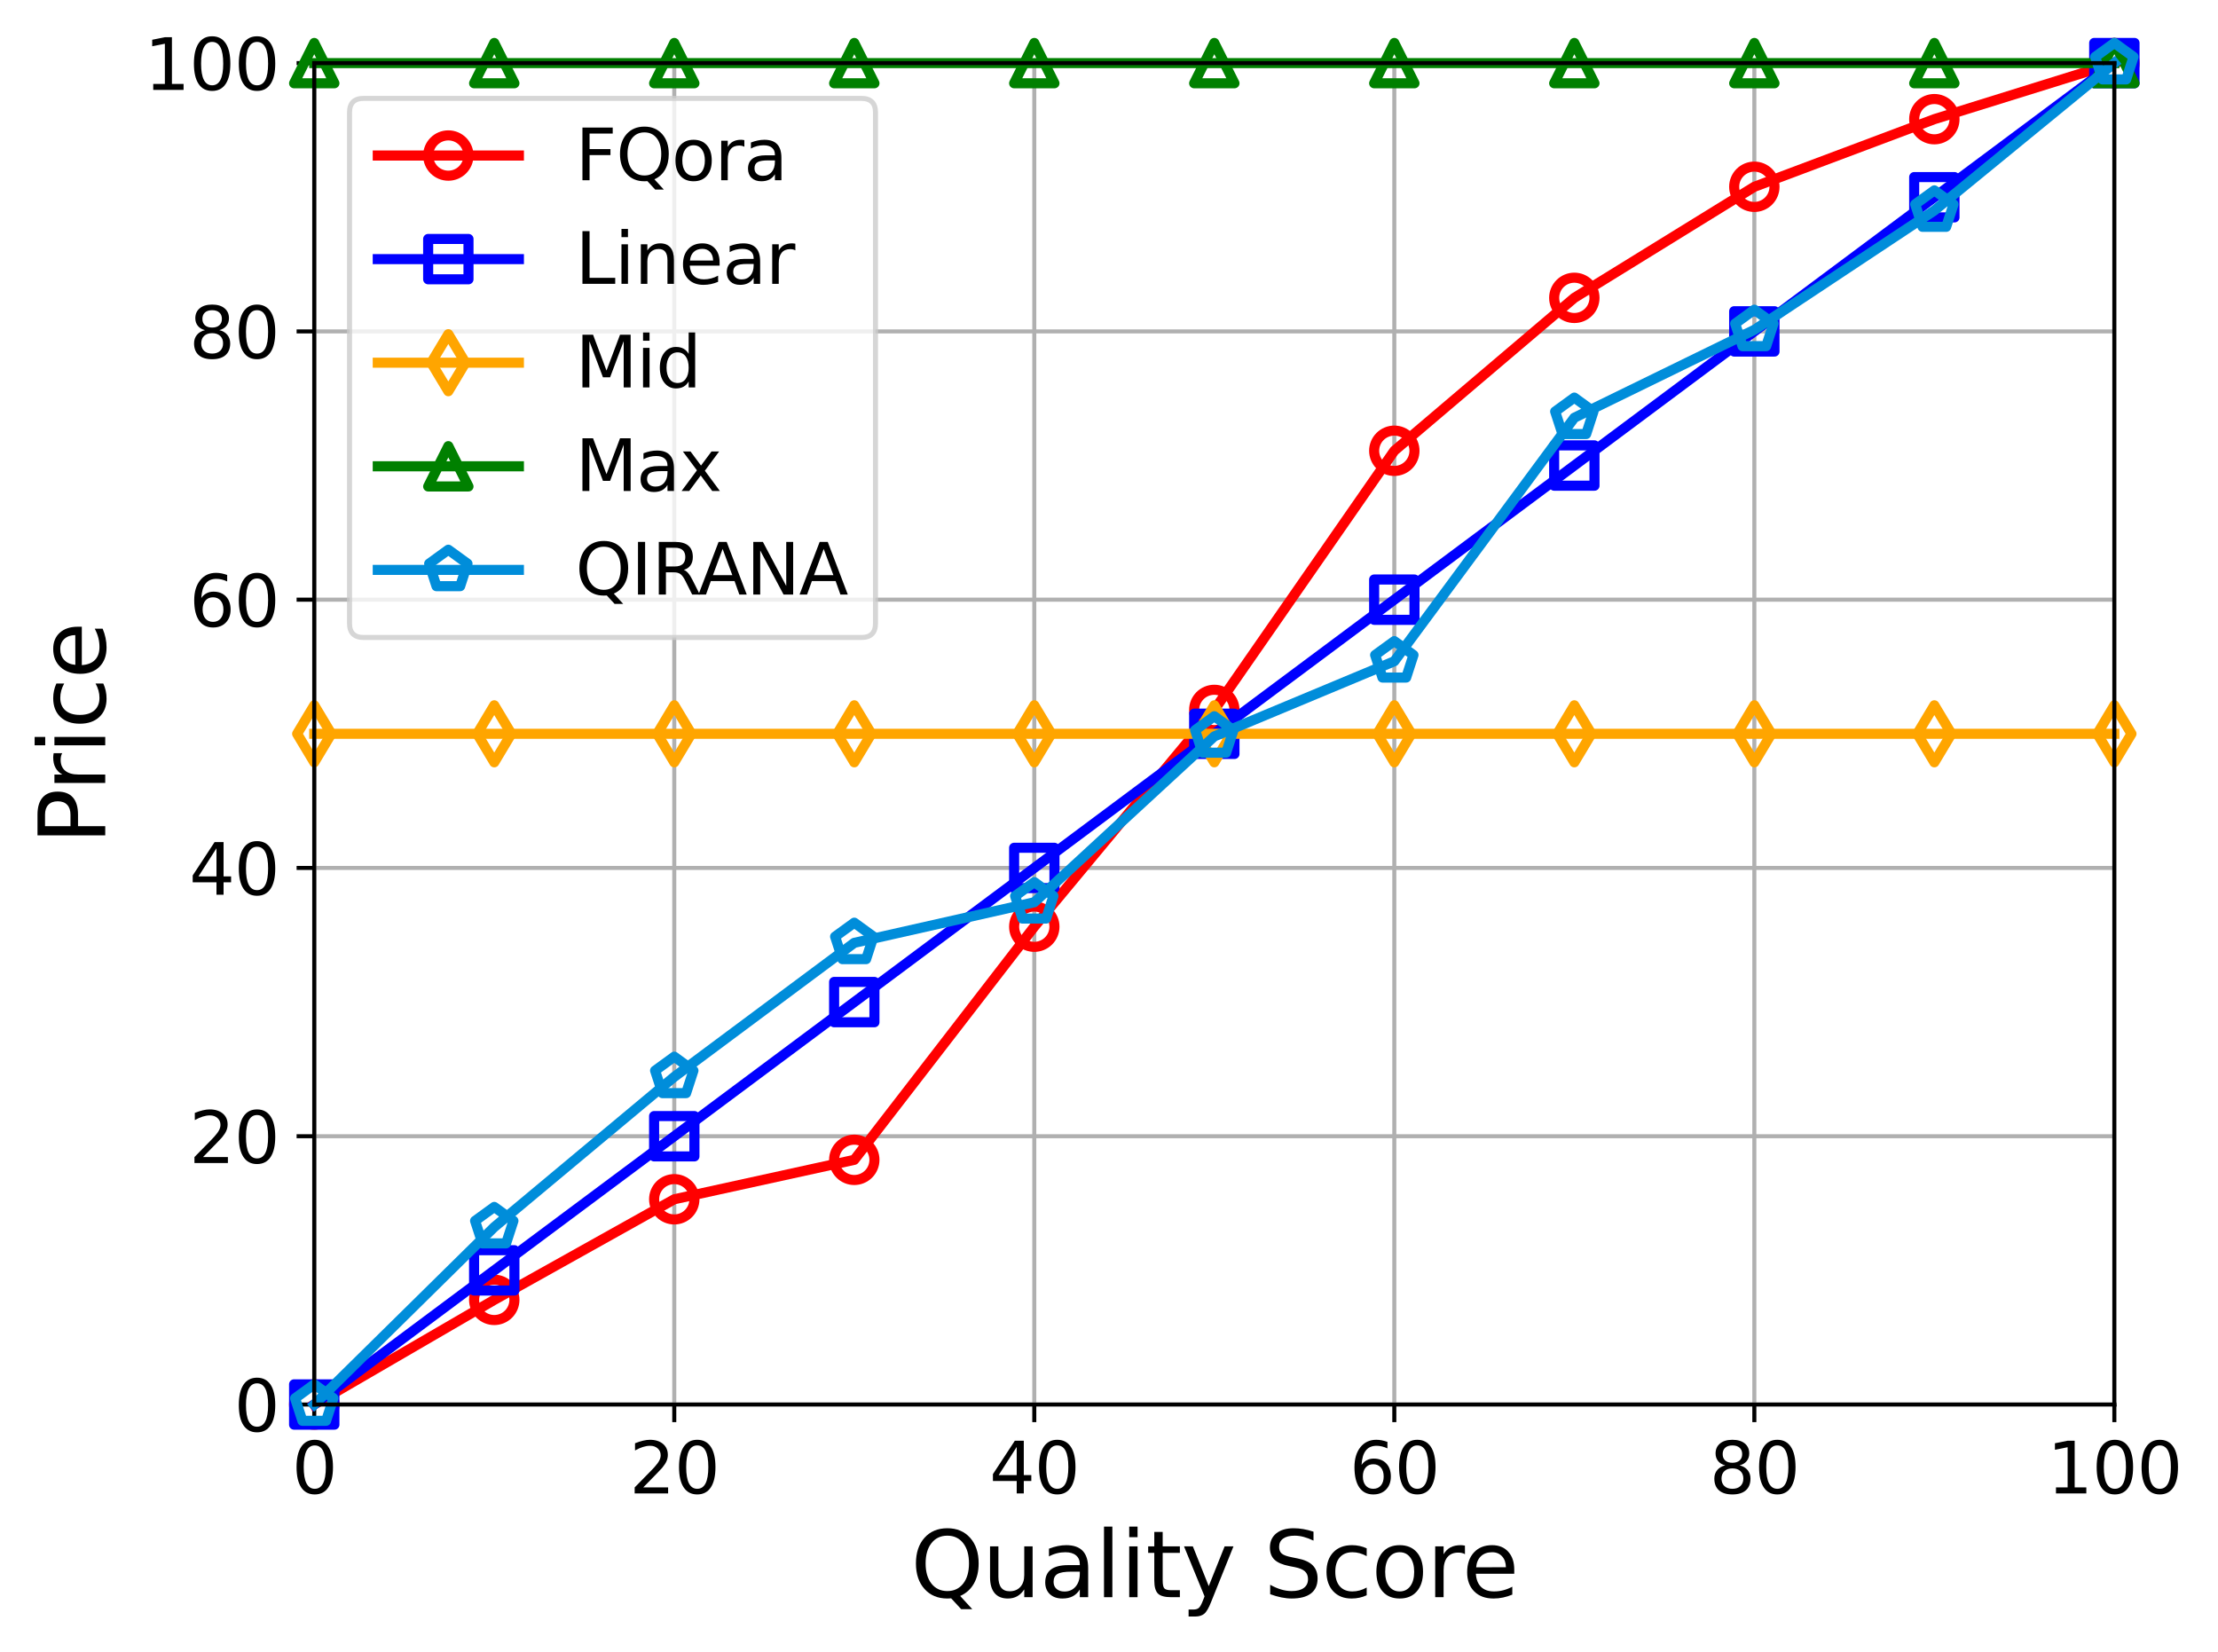 <?xml version="1.0" encoding="utf-8" standalone="no"?>
<!DOCTYPE svg PUBLIC "-//W3C//DTD SVG 1.1//EN"
  "http://www.w3.org/Graphics/SVG/1.1/DTD/svg11.dtd">
<svg xmlns:xlink="http://www.w3.org/1999/xlink" width="440.024pt" height="327.801pt" viewBox="0 0 440.024 327.801" xmlns="http://www.w3.org/2000/svg" version="1.1">
 <defs>
  <style type="text/css">*{stroke-linejoin: round; stroke-linecap: butt}</style>
 </defs>
 <g id="figure_1">
  <g id="patch_1">
   <path d="M 0 327.801 
L 440.024 327.801 
L 440.024 0 
L 0 0 
z
" style="fill: #ffffff"/>
  </g>
  <g id="axes_1">
   <g id="patch_2">
    <path d="M 62.343 278.631 
L 419.463 278.631 
L 419.463 12.519 
L 62.343 12.519 
z
" style="fill: #ffffff"/>
   </g>
   <g id="matplotlib.axis_1">
    <g id="xtick_1">
     <g id="line2d_1">
      <path d="M 62.343 278.631 
L 62.343 12.519 
" clip-path="url(#p9bac521d35)" style="fill: none; stroke: #b0b0b0; stroke-width: 0.8; stroke-linecap: square"/>
     </g>
     <g id="line2d_2">
      <defs>
       <path id="m98ff571d9b" d="M 0 0 
L 0 3.5 
" style="stroke: #000000; stroke-width: 0.8"/>
      </defs>
      <g>
       <use xlink:href="#m98ff571d9b" x="62.343" y="278.631" style="stroke: #000000; stroke-width: 0.8"/>
      </g>
     </g>
     <g id="text_1">
      <!-- 0 -->
      <g transform="translate(57.889 296.269)scale(0.14 -0.14)">
       <defs>
        <path id="DejaVuSans-30" d="M 2034 4250 
Q 1547 4250 1301 3770 
Q 1056 3291 1056 2328 
Q 1056 1369 1301 889 
Q 1547 409 2034 409 
Q 2525 409 2770 889 
Q 3016 1369 3016 2328 
Q 3016 3291 2770 3770 
Q 2525 4250 2034 4250 
z
M 2034 4750 
Q 2819 4750 3233 4129 
Q 3647 3509 3647 2328 
Q 3647 1150 3233 529 
Q 2819 -91 2034 -91 
Q 1250 -91 836 529 
Q 422 1150 422 2328 
Q 422 3509 836 4129 
Q 1250 4750 2034 4750 
z
" transform="scale(0.016)"/>
       </defs>
       <use xlink:href="#DejaVuSans-30"/>
      </g>
     </g>
    </g>
    <g id="xtick_2">
     <g id="line2d_3">
      <path d="M 133.767 278.631 
L 133.767 12.519 
" clip-path="url(#p9bac521d35)" style="fill: none; stroke: #b0b0b0; stroke-width: 0.8; stroke-linecap: square"/>
     </g>
     <g id="line2d_4">
      <g>
       <use xlink:href="#m98ff571d9b" x="133.767" y="278.631" style="stroke: #000000; stroke-width: 0.8"/>
      </g>
     </g>
     <g id="text_2">
      <!-- 20 -->
      <g transform="translate(124.86 296.269)scale(0.14 -0.14)">
       <defs>
        <path id="DejaVuSans-32" d="M 1228 531 
L 3431 531 
L 3431 0 
L 469 0 
L 469 531 
Q 828 903 1448 1529 
Q 2069 2156 2228 2338 
Q 2531 2678 2651 2914 
Q 2772 3150 2772 3378 
Q 2772 3750 2511 3984 
Q 2250 4219 1831 4219 
Q 1534 4219 1204 4116 
Q 875 4013 500 3803 
L 500 4441 
Q 881 4594 1212 4672 
Q 1544 4750 1819 4750 
Q 2544 4750 2975 4387 
Q 3406 4025 3406 3419 
Q 3406 3131 3298 2873 
Q 3191 2616 2906 2266 
Q 2828 2175 2409 1742 
Q 1991 1309 1228 531 
z
" transform="scale(0.016)"/>
       </defs>
       <use xlink:href="#DejaVuSans-32"/>
       <use xlink:href="#DejaVuSans-30" x="63.623"/>
      </g>
     </g>
    </g>
    <g id="xtick_3">
     <g id="line2d_5">
      <path d="M 205.191 278.631 
L 205.191 12.519 
" clip-path="url(#p9bac521d35)" style="fill: none; stroke: #b0b0b0; stroke-width: 0.8; stroke-linecap: square"/>
     </g>
     <g id="line2d_6">
      <g>
       <use xlink:href="#m98ff571d9b" x="205.191" y="278.631" style="stroke: #000000; stroke-width: 0.8"/>
      </g>
     </g>
     <g id="text_3">
      <!-- 40 -->
      <g transform="translate(196.284 296.269)scale(0.14 -0.14)">
       <defs>
        <path id="DejaVuSans-34" d="M 2419 4116 
L 825 1625 
L 2419 1625 
L 2419 4116 
z
M 2253 4666 
L 3047 4666 
L 3047 1625 
L 3713 1625 
L 3713 1100 
L 3047 1100 
L 3047 0 
L 2419 0 
L 2419 1100 
L 313 1100 
L 313 1709 
L 2253 4666 
z
" transform="scale(0.016)"/>
       </defs>
       <use xlink:href="#DejaVuSans-34"/>
       <use xlink:href="#DejaVuSans-30" x="63.623"/>
      </g>
     </g>
    </g>
    <g id="xtick_4">
     <g id="line2d_7">
      <path d="M 276.615 278.631 
L 276.615 12.519 
" clip-path="url(#p9bac521d35)" style="fill: none; stroke: #b0b0b0; stroke-width: 0.8; stroke-linecap: square"/>
     </g>
     <g id="line2d_8">
      <g>
       <use xlink:href="#m98ff571d9b" x="276.615" y="278.631" style="stroke: #000000; stroke-width: 0.8"/>
      </g>
     </g>
     <g id="text_4">
      <!-- 60 -->
      <g transform="translate(267.708 296.269)scale(0.14 -0.14)">
       <defs>
        <path id="DejaVuSans-36" d="M 2113 2584 
Q 1688 2584 1439 2293 
Q 1191 2003 1191 1497 
Q 1191 994 1439 701 
Q 1688 409 2113 409 
Q 2538 409 2786 701 
Q 3034 994 3034 1497 
Q 3034 2003 2786 2293 
Q 2538 2584 2113 2584 
z
M 3366 4563 
L 3366 3988 
Q 3128 4100 2886 4159 
Q 2644 4219 2406 4219 
Q 1781 4219 1451 3797 
Q 1122 3375 1075 2522 
Q 1259 2794 1537 2939 
Q 1816 3084 2150 3084 
Q 2853 3084 3261 2657 
Q 3669 2231 3669 1497 
Q 3669 778 3244 343 
Q 2819 -91 2113 -91 
Q 1303 -91 875 529 
Q 447 1150 447 2328 
Q 447 3434 972 4092 
Q 1497 4750 2381 4750 
Q 2619 4750 2861 4703 
Q 3103 4656 3366 4563 
z
" transform="scale(0.016)"/>
       </defs>
       <use xlink:href="#DejaVuSans-36"/>
       <use xlink:href="#DejaVuSans-30" x="63.623"/>
      </g>
     </g>
    </g>
    <g id="xtick_5">
     <g id="line2d_9">
      <path d="M 348.039 278.631 
L 348.039 12.519 
" clip-path="url(#p9bac521d35)" style="fill: none; stroke: #b0b0b0; stroke-width: 0.8; stroke-linecap: square"/>
     </g>
     <g id="line2d_10">
      <g>
       <use xlink:href="#m98ff571d9b" x="348.039" y="278.631" style="stroke: #000000; stroke-width: 0.8"/>
      </g>
     </g>
     <g id="text_5">
      <!-- 80 -->
      <g transform="translate(339.132 296.269)scale(0.14 -0.14)">
       <defs>
        <path id="DejaVuSans-38" d="M 2034 2216 
Q 1584 2216 1326 1975 
Q 1069 1734 1069 1313 
Q 1069 891 1326 650 
Q 1584 409 2034 409 
Q 2484 409 2743 651 
Q 3003 894 3003 1313 
Q 3003 1734 2745 1975 
Q 2488 2216 2034 2216 
z
M 1403 2484 
Q 997 2584 770 2862 
Q 544 3141 544 3541 
Q 544 4100 942 4425 
Q 1341 4750 2034 4750 
Q 2731 4750 3128 4425 
Q 3525 4100 3525 3541 
Q 3525 3141 3298 2862 
Q 3072 2584 2669 2484 
Q 3125 2378 3379 2068 
Q 3634 1759 3634 1313 
Q 3634 634 3220 271 
Q 2806 -91 2034 -91 
Q 1263 -91 848 271 
Q 434 634 434 1313 
Q 434 1759 690 2068 
Q 947 2378 1403 2484 
z
M 1172 3481 
Q 1172 3119 1398 2916 
Q 1625 2713 2034 2713 
Q 2441 2713 2670 2916 
Q 2900 3119 2900 3481 
Q 2900 3844 2670 4047 
Q 2441 4250 2034 4250 
Q 1625 4250 1398 4047 
Q 1172 3844 1172 3481 
z
" transform="scale(0.016)"/>
       </defs>
       <use xlink:href="#DejaVuSans-38"/>
       <use xlink:href="#DejaVuSans-30" x="63.623"/>
      </g>
     </g>
    </g>
    <g id="xtick_6">
     <g id="line2d_11">
      <path d="M 419.463 278.631 
L 419.463 12.519 
" clip-path="url(#p9bac521d35)" style="fill: none; stroke: #b0b0b0; stroke-width: 0.8; stroke-linecap: square"/>
     </g>
     <g id="line2d_12">
      <g>
       <use xlink:href="#m98ff571d9b" x="419.463" y="278.631" style="stroke: #000000; stroke-width: 0.8"/>
      </g>
     </g>
     <g id="text_6">
      <!-- 100 -->
      <g transform="translate(406.102 296.269)scale(0.14 -0.14)">
       <defs>
        <path id="DejaVuSans-31" d="M 794 531 
L 1825 531 
L 1825 4091 
L 703 3866 
L 703 4441 
L 1819 4666 
L 2450 4666 
L 2450 531 
L 3481 531 
L 3481 0 
L 794 0 
L 794 531 
z
" transform="scale(0.016)"/>
       </defs>
       <use xlink:href="#DejaVuSans-31"/>
       <use xlink:href="#DejaVuSans-30" x="63.623"/>
       <use xlink:href="#DejaVuSans-30" x="127.246"/>
      </g>
     </g>
    </g>
    <g id="text_7">
     <!-- Quality Score -->
     <g transform="translate(180.679 316.857)scale(0.18 -0.18)">
      <defs>
       <path id="DejaVuSans-51" d="M 2522 4238 
Q 1834 4238 1429 3725 
Q 1025 3213 1025 2328 
Q 1025 1447 1429 934 
Q 1834 422 2522 422 
Q 3209 422 3611 934 
Q 4013 1447 4013 2328 
Q 4013 3213 3611 3725 
Q 3209 4238 2522 4238 
z
M 3406 84 
L 4238 -825 
L 3475 -825 
L 2784 -78 
Q 2681 -84 2626 -87 
Q 2572 -91 2522 -91 
Q 1538 -91 948 567 
Q 359 1225 359 2328 
Q 359 3434 948 4092 
Q 1538 4750 2522 4750 
Q 3503 4750 4090 4092 
Q 4678 3434 4678 2328 
Q 4678 1516 4351 937 
Q 4025 359 3406 84 
z
" transform="scale(0.016)"/>
       <path id="DejaVuSans-75" d="M 544 1381 
L 544 3500 
L 1119 3500 
L 1119 1403 
Q 1119 906 1312 657 
Q 1506 409 1894 409 
Q 2359 409 2629 706 
Q 2900 1003 2900 1516 
L 2900 3500 
L 3475 3500 
L 3475 0 
L 2900 0 
L 2900 538 
Q 2691 219 2414 64 
Q 2138 -91 1772 -91 
Q 1169 -91 856 284 
Q 544 659 544 1381 
z
M 1991 3584 
L 1991 3584 
z
" transform="scale(0.016)"/>
       <path id="DejaVuSans-61" d="M 2194 1759 
Q 1497 1759 1228 1600 
Q 959 1441 959 1056 
Q 959 750 1161 570 
Q 1363 391 1709 391 
Q 2188 391 2477 730 
Q 2766 1069 2766 1631 
L 2766 1759 
L 2194 1759 
z
M 3341 1997 
L 3341 0 
L 2766 0 
L 2766 531 
Q 2569 213 2275 61 
Q 1981 -91 1556 -91 
Q 1019 -91 701 211 
Q 384 513 384 1019 
Q 384 1609 779 1909 
Q 1175 2209 1959 2209 
L 2766 2209 
L 2766 2266 
Q 2766 2663 2505 2880 
Q 2244 3097 1772 3097 
Q 1472 3097 1187 3025 
Q 903 2953 641 2809 
L 641 3341 
Q 956 3463 1253 3523 
Q 1550 3584 1831 3584 
Q 2591 3584 2966 3190 
Q 3341 2797 3341 1997 
z
" transform="scale(0.016)"/>
       <path id="DejaVuSans-6c" d="M 603 4863 
L 1178 4863 
L 1178 0 
L 603 0 
L 603 4863 
z
" transform="scale(0.016)"/>
       <path id="DejaVuSans-69" d="M 603 3500 
L 1178 3500 
L 1178 0 
L 603 0 
L 603 3500 
z
M 603 4863 
L 1178 4863 
L 1178 4134 
L 603 4134 
L 603 4863 
z
" transform="scale(0.016)"/>
       <path id="DejaVuSans-74" d="M 1172 4494 
L 1172 3500 
L 2356 3500 
L 2356 3053 
L 1172 3053 
L 1172 1153 
Q 1172 725 1289 603 
Q 1406 481 1766 481 
L 2356 481 
L 2356 0 
L 1766 0 
Q 1100 0 847 248 
Q 594 497 594 1153 
L 594 3053 
L 172 3053 
L 172 3500 
L 594 3500 
L 594 4494 
L 1172 4494 
z
" transform="scale(0.016)"/>
       <path id="DejaVuSans-79" d="M 2059 -325 
Q 1816 -950 1584 -1140 
Q 1353 -1331 966 -1331 
L 506 -1331 
L 506 -850 
L 844 -850 
Q 1081 -850 1212 -737 
Q 1344 -625 1503 -206 
L 1606 56 
L 191 3500 
L 800 3500 
L 1894 763 
L 2988 3500 
L 3597 3500 
L 2059 -325 
z
" transform="scale(0.016)"/>
       <path id="DejaVuSans-20" transform="scale(0.016)"/>
       <path id="DejaVuSans-53" d="M 3425 4513 
L 3425 3897 
Q 3066 4069 2747 4153 
Q 2428 4238 2131 4238 
Q 1616 4238 1336 4038 
Q 1056 3838 1056 3469 
Q 1056 3159 1242 3001 
Q 1428 2844 1947 2747 
L 2328 2669 
Q 3034 2534 3370 2195 
Q 3706 1856 3706 1288 
Q 3706 609 3251 259 
Q 2797 -91 1919 -91 
Q 1588 -91 1214 -16 
Q 841 59 441 206 
L 441 856 
Q 825 641 1194 531 
Q 1563 422 1919 422 
Q 2459 422 2753 634 
Q 3047 847 3047 1241 
Q 3047 1584 2836 1778 
Q 2625 1972 2144 2069 
L 1759 2144 
Q 1053 2284 737 2584 
Q 422 2884 422 3419 
Q 422 4038 858 4394 
Q 1294 4750 2059 4750 
Q 2388 4750 2728 4690 
Q 3069 4631 3425 4513 
z
" transform="scale(0.016)"/>
       <path id="DejaVuSans-63" d="M 3122 3366 
L 3122 2828 
Q 2878 2963 2633 3030 
Q 2388 3097 2138 3097 
Q 1578 3097 1268 2742 
Q 959 2388 959 1747 
Q 959 1106 1268 751 
Q 1578 397 2138 397 
Q 2388 397 2633 464 
Q 2878 531 3122 666 
L 3122 134 
Q 2881 22 2623 -34 
Q 2366 -91 2075 -91 
Q 1284 -91 818 406 
Q 353 903 353 1747 
Q 353 2603 823 3093 
Q 1294 3584 2113 3584 
Q 2378 3584 2631 3529 
Q 2884 3475 3122 3366 
z
" transform="scale(0.016)"/>
       <path id="DejaVuSans-6f" d="M 1959 3097 
Q 1497 3097 1228 2736 
Q 959 2375 959 1747 
Q 959 1119 1226 758 
Q 1494 397 1959 397 
Q 2419 397 2687 759 
Q 2956 1122 2956 1747 
Q 2956 2369 2687 2733 
Q 2419 3097 1959 3097 
z
M 1959 3584 
Q 2709 3584 3137 3096 
Q 3566 2609 3566 1747 
Q 3566 888 3137 398 
Q 2709 -91 1959 -91 
Q 1206 -91 779 398 
Q 353 888 353 1747 
Q 353 2609 779 3096 
Q 1206 3584 1959 3584 
z
" transform="scale(0.016)"/>
       <path id="DejaVuSans-72" d="M 2631 2963 
Q 2534 3019 2420 3045 
Q 2306 3072 2169 3072 
Q 1681 3072 1420 2755 
Q 1159 2438 1159 1844 
L 1159 0 
L 581 0 
L 581 3500 
L 1159 3500 
L 1159 2956 
Q 1341 3275 1631 3429 
Q 1922 3584 2338 3584 
Q 2397 3584 2469 3576 
Q 2541 3569 2628 3553 
L 2631 2963 
z
" transform="scale(0.016)"/>
       <path id="DejaVuSans-65" d="M 3597 1894 
L 3597 1613 
L 953 1613 
Q 991 1019 1311 708 
Q 1631 397 2203 397 
Q 2534 397 2845 478 
Q 3156 559 3463 722 
L 3463 178 
Q 3153 47 2828 -22 
Q 2503 -91 2169 -91 
Q 1331 -91 842 396 
Q 353 884 353 1716 
Q 353 2575 817 3079 
Q 1281 3584 2069 3584 
Q 2775 3584 3186 3129 
Q 3597 2675 3597 1894 
z
M 3022 2063 
Q 3016 2534 2758 2815 
Q 2500 3097 2075 3097 
Q 1594 3097 1305 2825 
Q 1016 2553 972 2059 
L 3022 2063 
z
" transform="scale(0.016)"/>
      </defs>
      <use xlink:href="#DejaVuSans-51"/>
      <use xlink:href="#DejaVuSans-75" x="78.711"/>
      <use xlink:href="#DejaVuSans-61" x="142.09"/>
      <use xlink:href="#DejaVuSans-6c" x="203.369"/>
      <use xlink:href="#DejaVuSans-69" x="231.152"/>
      <use xlink:href="#DejaVuSans-74" x="258.936"/>
      <use xlink:href="#DejaVuSans-79" x="298.145"/>
      <use xlink:href="#DejaVuSans-20" x="357.324"/>
      <use xlink:href="#DejaVuSans-53" x="389.111"/>
      <use xlink:href="#DejaVuSans-63" x="452.588"/>
      <use xlink:href="#DejaVuSans-6f" x="507.568"/>
      <use xlink:href="#DejaVuSans-72" x="568.75"/>
      <use xlink:href="#DejaVuSans-65" x="607.613"/>
     </g>
    </g>
   </g>
   <g id="matplotlib.axis_2">
    <g id="ytick_1">
     <g id="line2d_13">
      <path d="M 62.343 278.631 
L 419.463 278.631 
" clip-path="url(#p9bac521d35)" style="fill: none; stroke: #b0b0b0; stroke-width: 0.8; stroke-linecap: square"/>
     </g>
     <g id="line2d_14">
      <defs>
       <path id="m80b599d232" d="M 0 0 
L -3.5 0 
" style="stroke: #000000; stroke-width: 0.8"/>
      </defs>
      <g>
       <use xlink:href="#m80b599d232" x="62.343" y="278.631" style="stroke: #000000; stroke-width: 0.8"/>
      </g>
     </g>
     <g id="text_8">
      <!-- 0 -->
      <g transform="translate(46.436 283.95)scale(0.14 -0.14)">
       <use xlink:href="#DejaVuSans-30"/>
      </g>
     </g>
    </g>
    <g id="ytick_2">
     <g id="line2d_15">
      <path d="M 62.343 225.409 
L 419.463 225.409 
" clip-path="url(#p9bac521d35)" style="fill: none; stroke: #b0b0b0; stroke-width: 0.8; stroke-linecap: square"/>
     </g>
     <g id="line2d_16">
      <g>
       <use xlink:href="#m80b599d232" x="62.343" y="225.409" style="stroke: #000000; stroke-width: 0.8"/>
      </g>
     </g>
     <g id="text_9">
      <!-- 20 -->
      <g transform="translate(37.528 230.727)scale(0.14 -0.14)">
       <use xlink:href="#DejaVuSans-32"/>
       <use xlink:href="#DejaVuSans-30" x="63.623"/>
      </g>
     </g>
    </g>
    <g id="ytick_3">
     <g id="line2d_17">
      <path d="M 62.343 172.186 
L 419.463 172.186 
" clip-path="url(#p9bac521d35)" style="fill: none; stroke: #b0b0b0; stroke-width: 0.8; stroke-linecap: square"/>
     </g>
     <g id="line2d_18">
      <g>
       <use xlink:href="#m80b599d232" x="62.343" y="172.186" style="stroke: #000000; stroke-width: 0.8"/>
      </g>
     </g>
     <g id="text_10">
      <!-- 40 -->
      <g transform="translate(37.528 177.505)scale(0.14 -0.14)">
       <use xlink:href="#DejaVuSans-34"/>
       <use xlink:href="#DejaVuSans-30" x="63.623"/>
      </g>
     </g>
    </g>
    <g id="ytick_4">
     <g id="line2d_19">
      <path d="M 62.343 118.964 
L 419.463 118.964 
" clip-path="url(#p9bac521d35)" style="fill: none; stroke: #b0b0b0; stroke-width: 0.8; stroke-linecap: square"/>
     </g>
     <g id="line2d_20">
      <g>
       <use xlink:href="#m80b599d232" x="62.343" y="118.964" style="stroke: #000000; stroke-width: 0.8"/>
      </g>
     </g>
     <g id="text_11">
      <!-- 60 -->
      <g transform="translate(37.528 124.283)scale(0.14 -0.14)">
       <use xlink:href="#DejaVuSans-36"/>
       <use xlink:href="#DejaVuSans-30" x="63.623"/>
      </g>
     </g>
    </g>
    <g id="ytick_5">
     <g id="line2d_21">
      <path d="M 62.343 65.741 
L 419.463 65.741 
" clip-path="url(#p9bac521d35)" style="fill: none; stroke: #b0b0b0; stroke-width: 0.8; stroke-linecap: square"/>
     </g>
     <g id="line2d_22">
      <g>
       <use xlink:href="#m80b599d232" x="62.343" y="65.741" style="stroke: #000000; stroke-width: 0.8"/>
      </g>
     </g>
     <g id="text_12">
      <!-- 80 -->
      <g transform="translate(37.528 71.06)scale(0.14 -0.14)">
       <use xlink:href="#DejaVuSans-38"/>
       <use xlink:href="#DejaVuSans-30" x="63.623"/>
      </g>
     </g>
    </g>
    <g id="ytick_6">
     <g id="line2d_23">
      <path d="M 62.343 12.519 
L 419.463 12.519 
" clip-path="url(#p9bac521d35)" style="fill: none; stroke: #b0b0b0; stroke-width: 0.8; stroke-linecap: square"/>
     </g>
     <g id="line2d_24">
      <g>
       <use xlink:href="#m80b599d232" x="62.343" y="12.519" style="stroke: #000000; stroke-width: 0.8"/>
      </g>
     </g>
     <g id="text_13">
      <!-- 100 -->
      <g transform="translate(28.621 17.838)scale(0.14 -0.14)">
       <use xlink:href="#DejaVuSans-31"/>
       <use xlink:href="#DejaVuSans-30" x="63.623"/>
       <use xlink:href="#DejaVuSans-30" x="127.246"/>
      </g>
     </g>
    </g>
    <g id="text_14">
     <!-- Price -->
     <g transform="translate(20.877 167.531)rotate(-90)scale(0.18 -0.18)">
      <defs>
       <path id="DejaVuSans-50" d="M 1259 4147 
L 1259 2394 
L 2053 2394 
Q 2494 2394 2734 2622 
Q 2975 2850 2975 3272 
Q 2975 3691 2734 3919 
Q 2494 4147 2053 4147 
L 1259 4147 
z
M 628 4666 
L 2053 4666 
Q 2838 4666 3239 4311 
Q 3641 3956 3641 3272 
Q 3641 2581 3239 2228 
Q 2838 1875 2053 1875 
L 1259 1875 
L 1259 0 
L 628 0 
L 628 4666 
z
" transform="scale(0.016)"/>
      </defs>
      <use xlink:href="#DejaVuSans-50"/>
      <use xlink:href="#DejaVuSans-72" x="58.553"/>
      <use xlink:href="#DejaVuSans-69" x="99.666"/>
      <use xlink:href="#DejaVuSans-63" x="127.449"/>
      <use xlink:href="#DejaVuSans-65" x="182.43"/>
     </g>
    </g>
   </g>
   <g id="line2d_25">
    <path d="M 62.343 278.631 
L 98.055 257.874 
L 133.767 237.916 
L 169.479 230.092 
L 205.191 183.842 
L 240.903 140.838 
L 276.615 89.425 
L 312.327 59.089 
L 348.039 37.054 
L 383.751 23.642 
L 419.463 12.519 
" style="fill: none; stroke: #ff0000; stroke-width: 2; stroke-linecap: square"/>
    <defs>
     <path id="m51a2ac6095" d="M 0 4 
C 1.061 4 2.078 3.579 2.828 2.828 
C 3.579 2.078 4 1.061 4 0 
C 4 -1.061 3.579 -2.078 2.828 -2.828 
C 2.078 -3.579 1.061 -4 0 -4 
C -1.061 -4 -2.078 -3.579 -2.828 -2.828 
C -3.579 -2.078 -4 -1.061 -4 0 
C -4 1.061 -3.579 2.078 -2.828 2.828 
C -2.078 3.579 -1.061 4 0 4 
z
" style="stroke: #ff0000; stroke-width: 2"/>
    </defs>
    <g>
     <use xlink:href="#m51a2ac6095" x="62.343" y="278.631" style="fill-opacity: 0; stroke: #ff0000; stroke-width: 2"/>
     <use xlink:href="#m51a2ac6095" x="98.055" y="257.874" style="fill-opacity: 0; stroke: #ff0000; stroke-width: 2"/>
     <use xlink:href="#m51a2ac6095" x="133.767" y="237.916" style="fill-opacity: 0; stroke: #ff0000; stroke-width: 2"/>
     <use xlink:href="#m51a2ac6095" x="169.479" y="230.092" style="fill-opacity: 0; stroke: #ff0000; stroke-width: 2"/>
     <use xlink:href="#m51a2ac6095" x="205.191" y="183.842" style="fill-opacity: 0; stroke: #ff0000; stroke-width: 2"/>
     <use xlink:href="#m51a2ac6095" x="240.903" y="140.838" style="fill-opacity: 0; stroke: #ff0000; stroke-width: 2"/>
     <use xlink:href="#m51a2ac6095" x="276.615" y="89.425" style="fill-opacity: 0; stroke: #ff0000; stroke-width: 2"/>
     <use xlink:href="#m51a2ac6095" x="312.327" y="59.089" style="fill-opacity: 0; stroke: #ff0000; stroke-width: 2"/>
     <use xlink:href="#m51a2ac6095" x="348.039" y="37.054" style="fill-opacity: 0; stroke: #ff0000; stroke-width: 2"/>
     <use xlink:href="#m51a2ac6095" x="383.751" y="23.642" style="fill-opacity: 0; stroke: #ff0000; stroke-width: 2"/>
     <use xlink:href="#m51a2ac6095" x="419.463" y="12.519" style="fill-opacity: 0; stroke: #ff0000; stroke-width: 2"/>
    </g>
   </g>
   <g id="line2d_26">
    <path d="M 62.343 278.631 
L 98.055 252.02 
L 133.767 225.409 
L 169.479 198.797 
L 205.191 172.186 
L 240.903 145.575 
L 276.615 118.964 
L 312.327 92.353 
L 348.039 65.741 
L 383.751 39.13 
L 419.463 12.519 
" style="fill: none; stroke: #0000ff; stroke-width: 2; stroke-linecap: square"/>
    <defs>
     <path id="md0ba004e7b" d="M -4 4 
L 4 4 
L 4 -4 
L -4 -4 
z
" style="stroke: #0000ff; stroke-width: 2; stroke-linejoin: miter"/>
    </defs>
    <g>
     <use xlink:href="#md0ba004e7b" x="62.343" y="278.631" style="fill-opacity: 0; stroke: #0000ff; stroke-width: 2; stroke-linejoin: miter"/>
     <use xlink:href="#md0ba004e7b" x="98.055" y="252.02" style="fill-opacity: 0; stroke: #0000ff; stroke-width: 2; stroke-linejoin: miter"/>
     <use xlink:href="#md0ba004e7b" x="133.767" y="225.409" style="fill-opacity: 0; stroke: #0000ff; stroke-width: 2; stroke-linejoin: miter"/>
     <use xlink:href="#md0ba004e7b" x="169.479" y="198.797" style="fill-opacity: 0; stroke: #0000ff; stroke-width: 2; stroke-linejoin: miter"/>
     <use xlink:href="#md0ba004e7b" x="205.191" y="172.186" style="fill-opacity: 0; stroke: #0000ff; stroke-width: 2; stroke-linejoin: miter"/>
     <use xlink:href="#md0ba004e7b" x="240.903" y="145.575" style="fill-opacity: 0; stroke: #0000ff; stroke-width: 2; stroke-linejoin: miter"/>
     <use xlink:href="#md0ba004e7b" x="276.615" y="118.964" style="fill-opacity: 0; stroke: #0000ff; stroke-width: 2; stroke-linejoin: miter"/>
     <use xlink:href="#md0ba004e7b" x="312.327" y="92.353" style="fill-opacity: 0; stroke: #0000ff; stroke-width: 2; stroke-linejoin: miter"/>
     <use xlink:href="#md0ba004e7b" x="348.039" y="65.741" style="fill-opacity: 0; stroke: #0000ff; stroke-width: 2; stroke-linejoin: miter"/>
     <use xlink:href="#md0ba004e7b" x="383.751" y="39.13" style="fill-opacity: 0; stroke: #0000ff; stroke-width: 2; stroke-linejoin: miter"/>
     <use xlink:href="#md0ba004e7b" x="419.463" y="12.519" style="fill-opacity: 0; stroke: #0000ff; stroke-width: 2; stroke-linejoin: miter"/>
    </g>
   </g>
   <g id="line2d_27">
    <path d="M 62.343 145.575 
L 98.055 145.575 
L 133.767 145.575 
L 169.479 145.575 
L 205.191 145.575 
L 240.903 145.575 
L 276.615 145.575 
L 312.327 145.575 
L 348.039 145.575 
L 383.751 145.575 
L 419.463 145.575 
" style="fill: none; stroke: #ffa500; stroke-width: 2; stroke-linecap: square"/>
    <defs>
     <path id="m3f55bfbbde" d="M -0 5.657 
L 3.394 0 
L 0 -5.657 
L -3.394 -0 
z
" style="stroke: #ffa500; stroke-width: 2; stroke-linejoin: miter"/>
    </defs>
    <g>
     <use xlink:href="#m3f55bfbbde" x="62.343" y="145.575" style="fill-opacity: 0; stroke: #ffa500; stroke-width: 2; stroke-linejoin: miter"/>
     <use xlink:href="#m3f55bfbbde" x="98.055" y="145.575" style="fill-opacity: 0; stroke: #ffa500; stroke-width: 2; stroke-linejoin: miter"/>
     <use xlink:href="#m3f55bfbbde" x="133.767" y="145.575" style="fill-opacity: 0; stroke: #ffa500; stroke-width: 2; stroke-linejoin: miter"/>
     <use xlink:href="#m3f55bfbbde" x="169.479" y="145.575" style="fill-opacity: 0; stroke: #ffa500; stroke-width: 2; stroke-linejoin: miter"/>
     <use xlink:href="#m3f55bfbbde" x="205.191" y="145.575" style="fill-opacity: 0; stroke: #ffa500; stroke-width: 2; stroke-linejoin: miter"/>
     <use xlink:href="#m3f55bfbbde" x="240.903" y="145.575" style="fill-opacity: 0; stroke: #ffa500; stroke-width: 2; stroke-linejoin: miter"/>
     <use xlink:href="#m3f55bfbbde" x="276.615" y="145.575" style="fill-opacity: 0; stroke: #ffa500; stroke-width: 2; stroke-linejoin: miter"/>
     <use xlink:href="#m3f55bfbbde" x="312.327" y="145.575" style="fill-opacity: 0; stroke: #ffa500; stroke-width: 2; stroke-linejoin: miter"/>
     <use xlink:href="#m3f55bfbbde" x="348.039" y="145.575" style="fill-opacity: 0; stroke: #ffa500; stroke-width: 2; stroke-linejoin: miter"/>
     <use xlink:href="#m3f55bfbbde" x="383.751" y="145.575" style="fill-opacity: 0; stroke: #ffa500; stroke-width: 2; stroke-linejoin: miter"/>
     <use xlink:href="#m3f55bfbbde" x="419.463" y="145.575" style="fill-opacity: 0; stroke: #ffa500; stroke-width: 2; stroke-linejoin: miter"/>
    </g>
   </g>
   <g id="line2d_28">
    <path d="M 62.343 12.519 
L 98.055 12.519 
L 133.767 12.519 
L 169.479 12.519 
L 205.191 12.519 
L 240.903 12.519 
L 276.615 12.519 
L 312.327 12.519 
L 348.039 12.519 
L 383.751 12.519 
L 419.463 12.519 
" style="fill: none; stroke: #008000; stroke-width: 2; stroke-linecap: square"/>
    <defs>
     <path id="m57150409fa" d="M 0 -4 
L -4 4 
L 4 4 
z
" style="stroke: #008000; stroke-width: 2; stroke-linejoin: miter"/>
    </defs>
    <g>
     <use xlink:href="#m57150409fa" x="62.343" y="12.519" style="fill-opacity: 0; stroke: #008000; stroke-width: 2; stroke-linejoin: miter"/>
     <use xlink:href="#m57150409fa" x="98.055" y="12.519" style="fill-opacity: 0; stroke: #008000; stroke-width: 2; stroke-linejoin: miter"/>
     <use xlink:href="#m57150409fa" x="133.767" y="12.519" style="fill-opacity: 0; stroke: #008000; stroke-width: 2; stroke-linejoin: miter"/>
     <use xlink:href="#m57150409fa" x="169.479" y="12.519" style="fill-opacity: 0; stroke: #008000; stroke-width: 2; stroke-linejoin: miter"/>
     <use xlink:href="#m57150409fa" x="205.191" y="12.519" style="fill-opacity: 0; stroke: #008000; stroke-width: 2; stroke-linejoin: miter"/>
     <use xlink:href="#m57150409fa" x="240.903" y="12.519" style="fill-opacity: 0; stroke: #008000; stroke-width: 2; stroke-linejoin: miter"/>
     <use xlink:href="#m57150409fa" x="276.615" y="12.519" style="fill-opacity: 0; stroke: #008000; stroke-width: 2; stroke-linejoin: miter"/>
     <use xlink:href="#m57150409fa" x="312.327" y="12.519" style="fill-opacity: 0; stroke: #008000; stroke-width: 2; stroke-linejoin: miter"/>
     <use xlink:href="#m57150409fa" x="348.039" y="12.519" style="fill-opacity: 0; stroke: #008000; stroke-width: 2; stroke-linejoin: miter"/>
     <use xlink:href="#m57150409fa" x="383.751" y="12.519" style="fill-opacity: 0; stroke: #008000; stroke-width: 2; stroke-linejoin: miter"/>
     <use xlink:href="#m57150409fa" x="419.463" y="12.519" style="fill-opacity: 0; stroke: #008000; stroke-width: 2; stroke-linejoin: miter"/>
    </g>
   </g>
   <g id="line2d_29">
    <path d="M 62.343 278.631 
L 98.055 243.432 
L 133.767 213.626 
L 169.479 187.043 
L 205.191 178.993 
L 240.903 146.086 
L 276.615 131.181 
L 312.327 82.873 
L 348.039 65.436 
L 383.751 41.764 
L 419.463 12.519 
" style="fill: none; stroke: #008dda; stroke-width: 2; stroke-linecap: square"/>
    <defs>
     <path id="mc36c483492" d="M 0 -4 
L -3.804 -1.236 
L -2.351 3.236 
L 2.351 3.236 
L 3.804 -1.236 
z
" style="stroke: #008dda; stroke-width: 2; stroke-linejoin: miter"/>
    </defs>
    <g>
     <use xlink:href="#mc36c483492" x="62.343" y="278.631" style="fill-opacity: 0; stroke: #008dda; stroke-width: 2; stroke-linejoin: miter"/>
     <use xlink:href="#mc36c483492" x="98.055" y="243.432" style="fill-opacity: 0; stroke: #008dda; stroke-width: 2; stroke-linejoin: miter"/>
     <use xlink:href="#mc36c483492" x="133.767" y="213.626" style="fill-opacity: 0; stroke: #008dda; stroke-width: 2; stroke-linejoin: miter"/>
     <use xlink:href="#mc36c483492" x="169.479" y="187.043" style="fill-opacity: 0; stroke: #008dda; stroke-width: 2; stroke-linejoin: miter"/>
     <use xlink:href="#mc36c483492" x="205.191" y="178.993" style="fill-opacity: 0; stroke: #008dda; stroke-width: 2; stroke-linejoin: miter"/>
     <use xlink:href="#mc36c483492" x="240.903" y="146.086" style="fill-opacity: 0; stroke: #008dda; stroke-width: 2; stroke-linejoin: miter"/>
     <use xlink:href="#mc36c483492" x="276.615" y="131.181" style="fill-opacity: 0; stroke: #008dda; stroke-width: 2; stroke-linejoin: miter"/>
     <use xlink:href="#mc36c483492" x="312.327" y="82.873" style="fill-opacity: 0; stroke: #008dda; stroke-width: 2; stroke-linejoin: miter"/>
     <use xlink:href="#mc36c483492" x="348.039" y="65.436" style="fill-opacity: 0; stroke: #008dda; stroke-width: 2; stroke-linejoin: miter"/>
     <use xlink:href="#mc36c483492" x="383.751" y="41.764" style="fill-opacity: 0; stroke: #008dda; stroke-width: 2; stroke-linejoin: miter"/>
     <use xlink:href="#mc36c483492" x="419.463" y="12.519" style="fill-opacity: 0; stroke: #008dda; stroke-width: 2; stroke-linejoin: miter"/>
    </g>
   </g>
   <g id="patch_3">
    <path d="M 62.343 278.631 
L 62.343 12.519 
" style="fill: none; stroke: #000000; stroke-width: 0.8; stroke-linejoin: miter; stroke-linecap: square"/>
   </g>
   <g id="patch_4">
    <path d="M 419.463 278.631 
L 419.463 12.519 
" style="fill: none; stroke: #000000; stroke-width: 0.8; stroke-linejoin: miter; stroke-linecap: square"/>
   </g>
   <g id="patch_5">
    <path d="M 62.343 278.631 
L 419.463 278.631 
" style="fill: none; stroke: #000000; stroke-width: 0.8; stroke-linejoin: miter; stroke-linecap: square"/>
   </g>
   <g id="patch_6">
    <path d="M 62.343 12.519 
L 419.463 12.519 
" style="fill: none; stroke: #000000; stroke-width: 0.8; stroke-linejoin: miter; stroke-linecap: square"/>
   </g>
   <g id="legend_1">
    <g id="patch_7">
     <path d="M 72.143 126.466 
L 170.889 126.466 
Q 173.689 126.466 173.689 123.666 
L 173.689 22.319 
Q 173.689 19.519 170.889 19.519 
L 72.143 19.519 
Q 69.343 19.519 69.343 22.319 
L 69.343 123.666 
Q 69.343 126.466 72.143 126.466 
z
" style="fill: #ffffff; opacity: 0.8; stroke: #cccccc; stroke-linejoin: miter"/>
    </g>
    <g id="line2d_30">
     <path d="M 74.943 30.857 
L 88.943 30.857 
L 102.943 30.857 
" style="fill: none; stroke: #ff0000; stroke-width: 2; stroke-linecap: square"/>
     <g>
      <use xlink:href="#m51a2ac6095" x="88.943" y="30.857" style="fill-opacity: 0; stroke: #ff0000; stroke-width: 2"/>
     </g>
    </g>
    <g id="text_15">
     <!-- FQora -->
     <g transform="translate(114.143 35.757)scale(0.14 -0.14)">
      <defs>
       <path id="DejaVuSans-46" d="M 628 4666 
L 3309 4666 
L 3309 4134 
L 1259 4134 
L 1259 2759 
L 3109 2759 
L 3109 2228 
L 1259 2228 
L 1259 0 
L 628 0 
L 628 4666 
z
" transform="scale(0.016)"/>
      </defs>
      <use xlink:href="#DejaVuSans-46"/>
      <use xlink:href="#DejaVuSans-51" x="57.52"/>
      <use xlink:href="#DejaVuSans-6f" x="136.23"/>
      <use xlink:href="#DejaVuSans-72" x="197.412"/>
      <use xlink:href="#DejaVuSans-61" x="238.525"/>
     </g>
    </g>
    <g id="line2d_31">
     <path d="M 74.943 51.406 
L 88.943 51.406 
L 102.943 51.406 
" style="fill: none; stroke: #0000ff; stroke-width: 2; stroke-linecap: square"/>
     <g>
      <use xlink:href="#md0ba004e7b" x="88.943" y="51.406" style="fill-opacity: 0; stroke: #0000ff; stroke-width: 2; stroke-linejoin: miter"/>
     </g>
    </g>
    <g id="text_16">
     <!-- Linear -->
     <g transform="translate(114.143 56.306)scale(0.14 -0.14)">
      <defs>
       <path id="DejaVuSans-4c" d="M 628 4666 
L 1259 4666 
L 1259 531 
L 3531 531 
L 3531 0 
L 628 0 
L 628 4666 
z
" transform="scale(0.016)"/>
       <path id="DejaVuSans-6e" d="M 3513 2113 
L 3513 0 
L 2938 0 
L 2938 2094 
Q 2938 2591 2744 2837 
Q 2550 3084 2163 3084 
Q 1697 3084 1428 2787 
Q 1159 2491 1159 1978 
L 1159 0 
L 581 0 
L 581 3500 
L 1159 3500 
L 1159 2956 
Q 1366 3272 1645 3428 
Q 1925 3584 2291 3584 
Q 2894 3584 3203 3211 
Q 3513 2838 3513 2113 
z
" transform="scale(0.016)"/>
      </defs>
      <use xlink:href="#DejaVuSans-4c"/>
      <use xlink:href="#DejaVuSans-69" x="55.713"/>
      <use xlink:href="#DejaVuSans-6e" x="83.496"/>
      <use xlink:href="#DejaVuSans-65" x="146.875"/>
      <use xlink:href="#DejaVuSans-61" x="208.398"/>
      <use xlink:href="#DejaVuSans-72" x="269.678"/>
     </g>
    </g>
    <g id="line2d_32">
     <path d="M 74.943 71.955 
L 88.943 71.955 
L 102.943 71.955 
" style="fill: none; stroke: #ffa500; stroke-width: 2; stroke-linecap: square"/>
     <g>
      <use xlink:href="#m3f55bfbbde" x="88.943" y="71.955" style="fill-opacity: 0; stroke: #ffa500; stroke-width: 2; stroke-linejoin: miter"/>
     </g>
    </g>
    <g id="text_17">
     <!-- Mid -->
     <g transform="translate(114.143 76.855)scale(0.14 -0.14)">
      <defs>
       <path id="DejaVuSans-4d" d="M 628 4666 
L 1569 4666 
L 2759 1491 
L 3956 4666 
L 4897 4666 
L 4897 0 
L 4281 0 
L 4281 4097 
L 3078 897 
L 2444 897 
L 1241 4097 
L 1241 0 
L 628 0 
L 628 4666 
z
" transform="scale(0.016)"/>
       <path id="DejaVuSans-64" d="M 2906 2969 
L 2906 4863 
L 3481 4863 
L 3481 0 
L 2906 0 
L 2906 525 
Q 2725 213 2448 61 
Q 2172 -91 1784 -91 
Q 1150 -91 751 415 
Q 353 922 353 1747 
Q 353 2572 751 3078 
Q 1150 3584 1784 3584 
Q 2172 3584 2448 3432 
Q 2725 3281 2906 2969 
z
M 947 1747 
Q 947 1113 1208 752 
Q 1469 391 1925 391 
Q 2381 391 2643 752 
Q 2906 1113 2906 1747 
Q 2906 2381 2643 2742 
Q 2381 3103 1925 3103 
Q 1469 3103 1208 2742 
Q 947 2381 947 1747 
z
" transform="scale(0.016)"/>
      </defs>
      <use xlink:href="#DejaVuSans-4d"/>
      <use xlink:href="#DejaVuSans-69" x="86.279"/>
      <use xlink:href="#DejaVuSans-64" x="114.062"/>
     </g>
    </g>
    <g id="line2d_33">
     <path d="M 74.943 92.505 
L 88.943 92.505 
L 102.943 92.505 
" style="fill: none; stroke: #008000; stroke-width: 2; stroke-linecap: square"/>
     <g>
      <use xlink:href="#m57150409fa" x="88.943" y="92.505" style="fill-opacity: 0; stroke: #008000; stroke-width: 2; stroke-linejoin: miter"/>
     </g>
    </g>
    <g id="text_18">
     <!-- Max -->
     <g transform="translate(114.143 97.405)scale(0.14 -0.14)">
      <defs>
       <path id="DejaVuSans-78" d="M 3513 3500 
L 2247 1797 
L 3578 0 
L 2900 0 
L 1881 1375 
L 863 0 
L 184 0 
L 1544 1831 
L 300 3500 
L 978 3500 
L 1906 2253 
L 2834 3500 
L 3513 3500 
z
" transform="scale(0.016)"/>
      </defs>
      <use xlink:href="#DejaVuSans-4d"/>
      <use xlink:href="#DejaVuSans-61" x="86.279"/>
      <use xlink:href="#DejaVuSans-78" x="147.559"/>
     </g>
    </g>
    <g id="line2d_34">
     <path d="M 74.943 113.054 
L 88.943 113.054 
L 102.943 113.054 
" style="fill: none; stroke: #008dda; stroke-width: 2; stroke-linecap: square"/>
     <g>
      <use xlink:href="#mc36c483492" x="88.943" y="113.054" style="fill-opacity: 0; stroke: #008dda; stroke-width: 2; stroke-linejoin: miter"/>
     </g>
    </g>
    <g id="text_19">
     <!-- QIRANA -->
     <g transform="translate(114.143 117.954)scale(0.14 -0.14)">
      <defs>
       <path id="DejaVuSans-49" d="M 628 4666 
L 1259 4666 
L 1259 0 
L 628 0 
L 628 4666 
z
" transform="scale(0.016)"/>
       <path id="DejaVuSans-52" d="M 2841 2188 
Q 3044 2119 3236 1894 
Q 3428 1669 3622 1275 
L 4263 0 
L 3584 0 
L 2988 1197 
Q 2756 1666 2539 1819 
Q 2322 1972 1947 1972 
L 1259 1972 
L 1259 0 
L 628 0 
L 628 4666 
L 2053 4666 
Q 2853 4666 3247 4331 
Q 3641 3997 3641 3322 
Q 3641 2881 3436 2590 
Q 3231 2300 2841 2188 
z
M 1259 4147 
L 1259 2491 
L 2053 2491 
Q 2509 2491 2742 2702 
Q 2975 2913 2975 3322 
Q 2975 3731 2742 3939 
Q 2509 4147 2053 4147 
L 1259 4147 
z
" transform="scale(0.016)"/>
       <path id="DejaVuSans-41" d="M 2188 4044 
L 1331 1722 
L 3047 1722 
L 2188 4044 
z
M 1831 4666 
L 2547 4666 
L 4325 0 
L 3669 0 
L 3244 1197 
L 1141 1197 
L 716 0 
L 50 0 
L 1831 4666 
z
" transform="scale(0.016)"/>
       <path id="DejaVuSans-4e" d="M 628 4666 
L 1478 4666 
L 3547 763 
L 3547 4666 
L 4159 4666 
L 4159 0 
L 3309 0 
L 1241 3903 
L 1241 0 
L 628 0 
L 628 4666 
z
" transform="scale(0.016)"/>
      </defs>
      <use xlink:href="#DejaVuSans-51"/>
      <use xlink:href="#DejaVuSans-49" x="78.711"/>
      <use xlink:href="#DejaVuSans-52" x="108.203"/>
      <use xlink:href="#DejaVuSans-41" x="173.686"/>
      <use xlink:href="#DejaVuSans-4e" x="242.094"/>
      <use xlink:href="#DejaVuSans-41" x="316.898"/>
     </g>
    </g>
   </g>
  </g>
 </g>
 <defs>
  <clipPath id="p9bac521d35">
   <rect x="62.343" y="12.519" width="357.12" height="266.112"/>
  </clipPath>
 </defs>
</svg>
